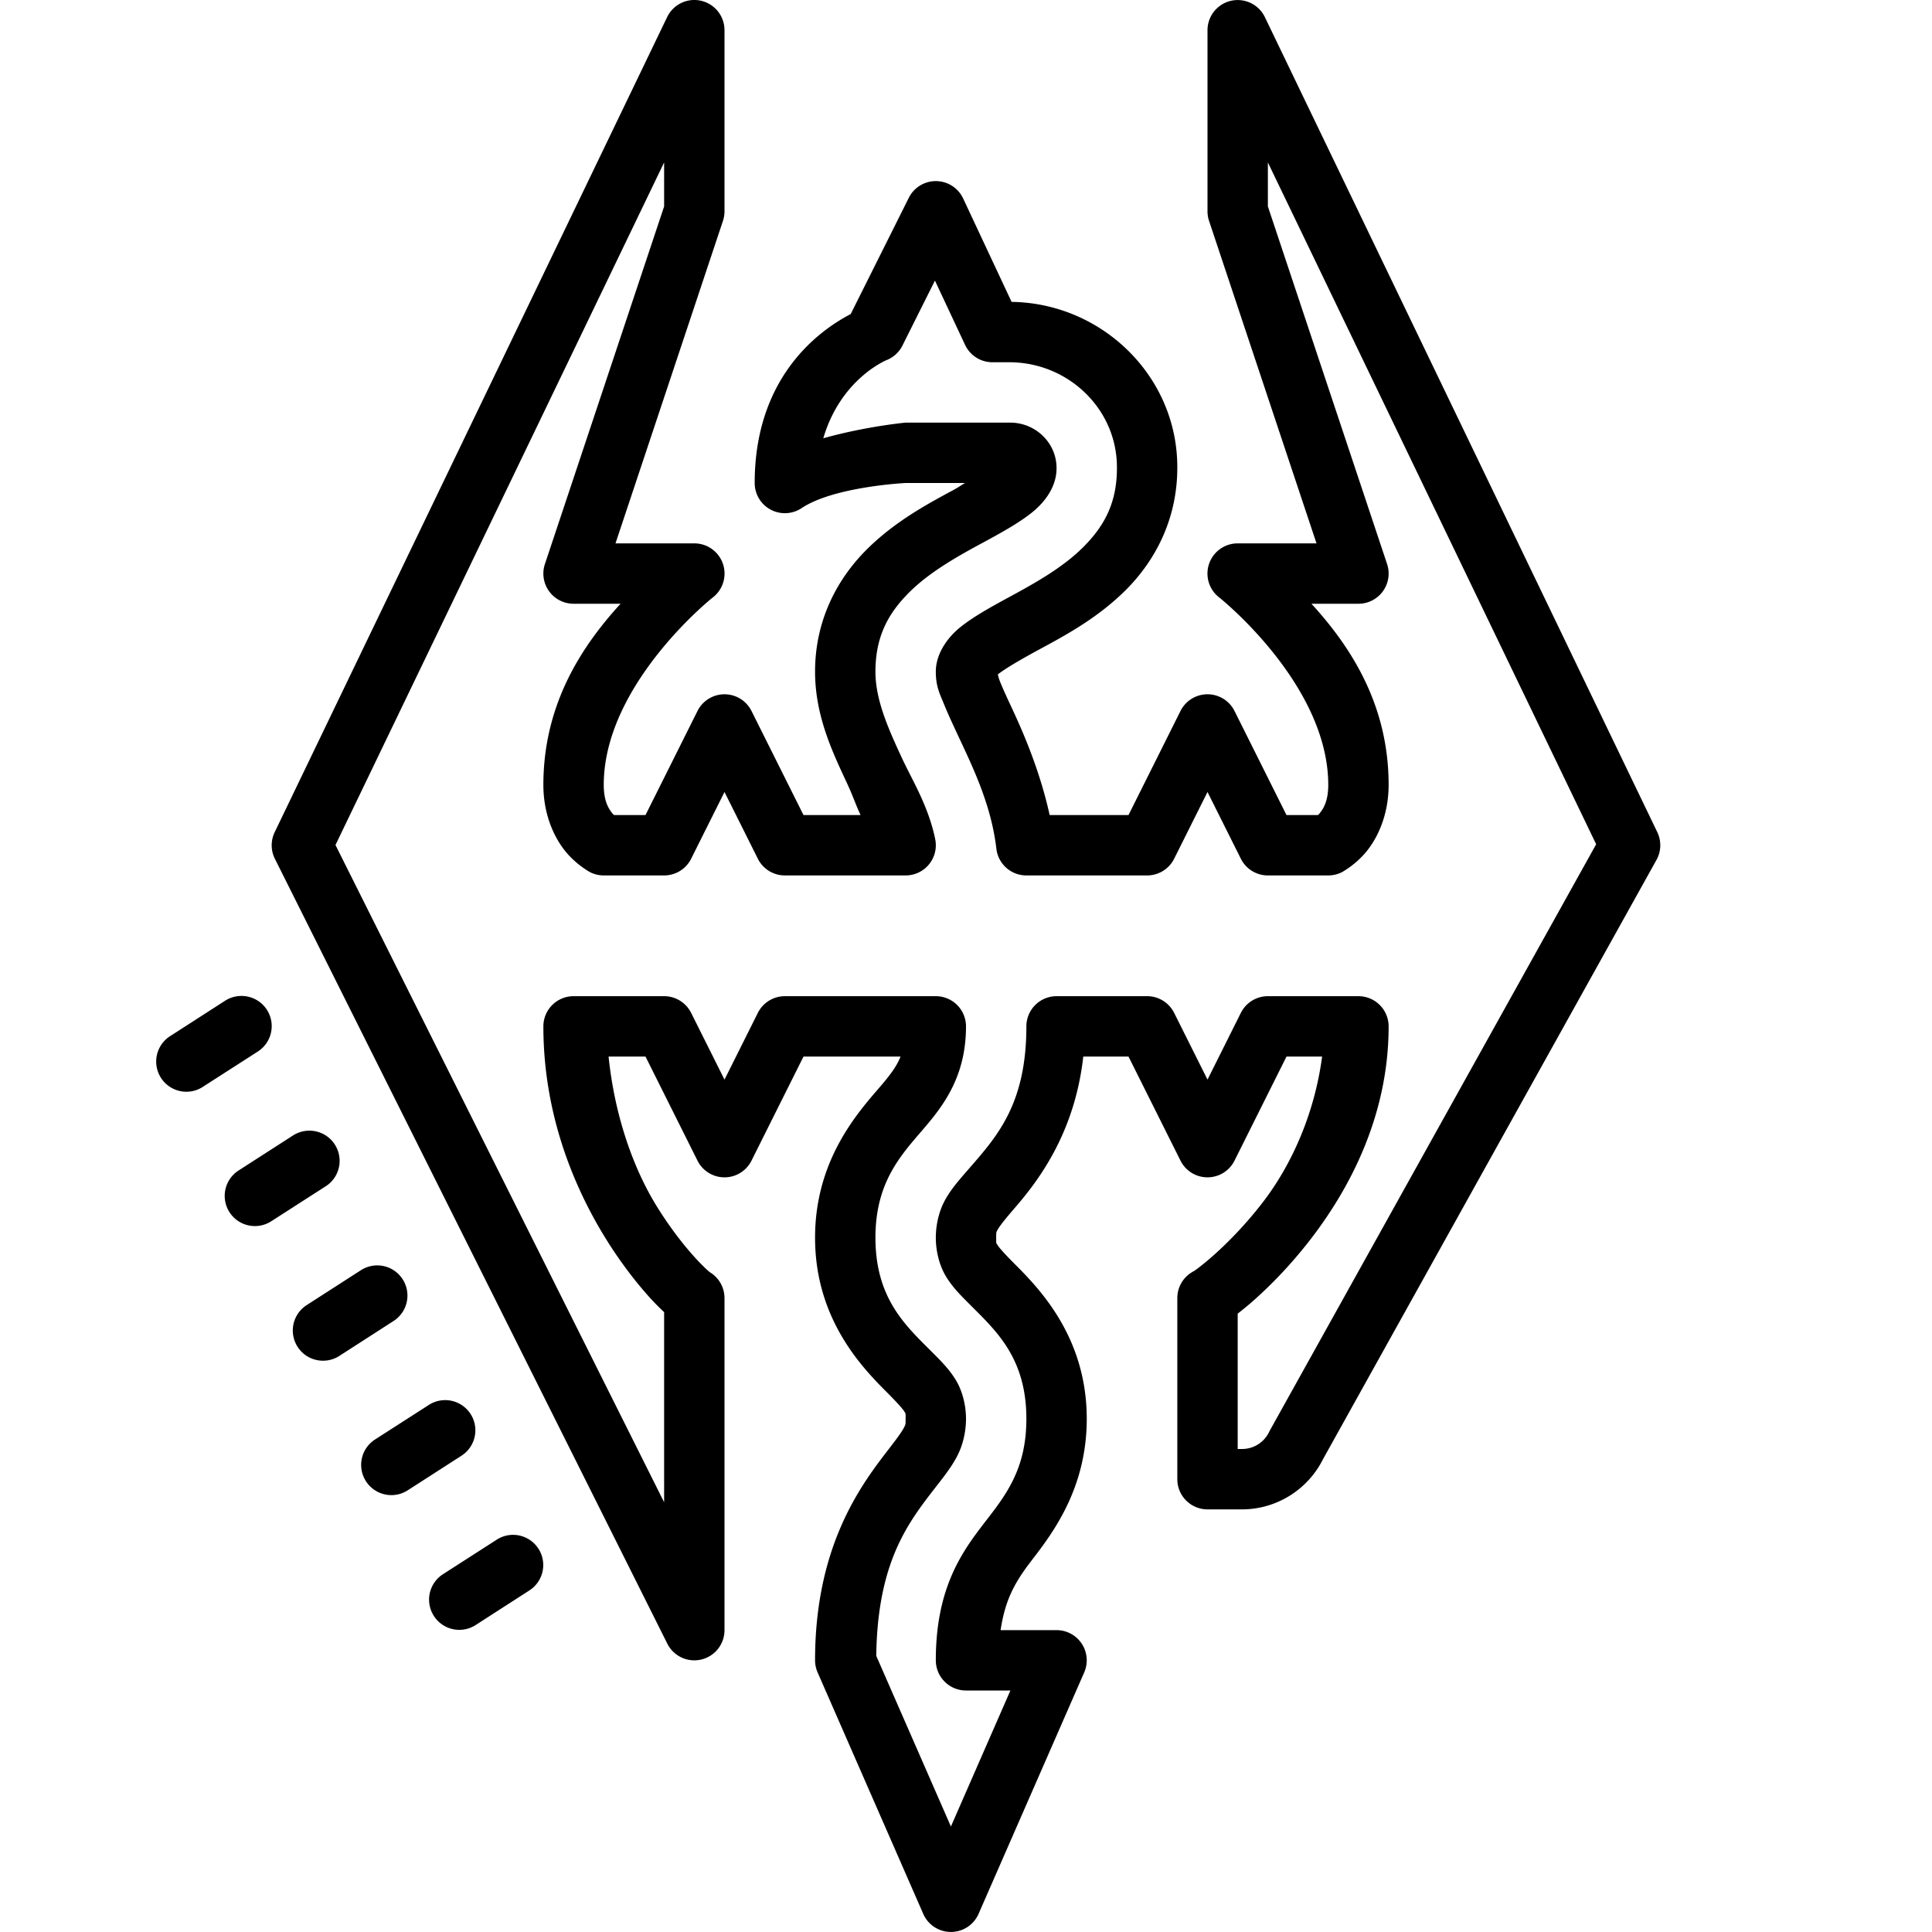 <?xml version="1.0"?>
<svg xmlns="http://www.w3.org/2000/svg" viewBox="0 0 64 64" width="64px" height="64px">
    <path style="line-height:normal;text-indent:0;text-align:start;text-decoration-line:none;text-decoration-style:solid;text-decoration-color:#000;text-transform:none;block-progression:tb;isolation:auto;mix-blend-mode:normal" d="M 22.971 0 A 1 1 0 0 0 22.1 0.566 L 9.1 27.566 A 1 1 0 0 0 9.105 28.447 L 22.105 54.447 A 1 1 0 0 0 24 54 L 24 43 A 1 1 0 0 0 23.518 42.146 C 23.517 42.146 23.514 42.143 23.514 42.143 C 23.498 42.13 23.463 42.101 23.414 42.057 C 23.313 41.964 23.164 41.816 22.988 41.621 C 22.638 41.231 22.182 40.654 21.736 39.928 C 20.979 38.693 20.361 36.964 20.16 35 L 21.383 35 L 23.105 38.447 A 1 1 0 0 0 24.895 38.447 L 26.617 35 L 29.832 35 C 29.696 35.341 29.478 35.627 29.07 36.098 C 28.3 36.988 27 38.533 27 41 C 27 43.688 28.548 45.29 29.379 46.121 C 29.721 46.464 29.903 46.67 29.953 46.752 C 30.004 46.834 30 46.794 30 47 C 30 47.192 29.999 47.186 29.939 47.303 C 29.88 47.419 29.711 47.655 29.412 48.041 C 28.482 49.242 27 51.257 27 55 A 1 1 0 0 0 27.084 55.4 L 30.584 63.4 A 1 1 0 0 0 32.416 63.4 L 35.916 55.4 A 1 1 0 0 0 35 54 L 33.146 54 C 33.293 53.033 33.585 52.455 34.156 51.717 L 34.154 51.717 C 34.884 50.776 36 49.297 36 47 C 36 44.312 34.452 42.71 33.621 41.879 C 33.279 41.536 33.097 41.33 33.047 41.248 C 32.996 41.166 33 41.206 33 41 C 33 40.802 33 40.823 33.057 40.721 C 33.113 40.619 33.288 40.393 33.607 40.025 C 34.408 39.101 35.602 37.527 35.885 35 L 37.383 35 L 39.105 38.447 A 1 1 0 0 0 40.895 38.447 L 42.617 35 L 43.797 35 C 43.543 36.911 42.775 38.607 41.824 39.838 C 41.263 40.565 40.688 41.147 40.244 41.545 C 40.022 41.744 39.834 41.898 39.701 41.998 C 39.635 42.048 39.582 42.086 39.553 42.105 C 39.524 42.125 39.468 42.139 39.619 42.076 A 1 1 0 0 0 39 43 L 39 49 A 1 1 0 0 0 40 50 L 41.143 50 C 42.294 50 43.347 49.335 43.846 48.297 L 43.818 48.352 L 54.873 28.486 A 1 1 0 0 0 54.9 27.566 L 41.9 0.566 A 1 1 0 0 0 40 1 L 40 7 A 1 1 0 0 0 40.051 7.316 L 43.611 18 L 41 18 A 1 1 0 0 0 40.4 19.801 C 40.4 19.801 44 22.667 44 26 C 44 26.528 43.847 26.777 43.719 26.938 C 43.671 26.997 43.682 26.975 43.656 27 L 42.617 27 L 40.895 23.553 A 1 1 0 0 0 39.105 23.553 L 37.383 27 L 34.771 27 C 34.452 25.55 33.915 24.305 33.52 23.457 C 33.376 23.149 33.229 22.832 33.127 22.578 C 33.09 22.487 33.074 22.414 33.055 22.342 C 33.062 22.336 33.055 22.342 33.062 22.336 C 33.261 22.176 33.721 21.896 34.428 21.514 C 35.246 21.07 36.376 20.475 37.33 19.508 C 38.284 18.541 39.044 17.132 38.998 15.336 C 38.922 12.348 36.401 10 33.436 10 L 33.51 10 L 31.906 6.576 A 1 1 0 0 0 30.105 6.553 L 28.18 10.404 C 27.49 10.767 25 12.208 25 16 A 1 1 0 0 0 26.555 16.832 C 27.628 16.116 30 16 30 16 L 31.969 16 C 31.808 16.092 31.774 16.129 31.572 16.238 C 30.766 16.674 29.66 17.259 28.715 18.199 C 27.77 19.14 27 20.503 27 22.25 C 27 23.73 27.595 24.951 28.08 25.992 A 1 1 0 0 0 28.08 25.994 C 28.259 26.377 28.348 26.661 28.508 27 L 26.617 27 L 24.895 23.553 A 1 1 0 0 0 23.105 23.553 L 21.383 27 L 20.344 27 C 20.318 26.975 20.329 26.997 20.281 26.938 C 20.153 26.777 20 26.528 20 26 C 20 22.667 23.6 19.801 23.6 19.801 A 1 1 0 0 0 23 18 L 20.389 18 L 23.949 7.316 A 1 1 0 0 0 24 7 L 24 1 A 1 1 0 0 0 22.971 0 z M 22 5.381 L 22 6.838 L 18.051 18.684 A 1 1 0 0 0 19 20 L 20.557 20 C 19.312 21.362 18 23.288 18 26 C 18 26.972 18.347 27.723 18.719 28.188 C 19.091 28.652 19.553 28.895 19.553 28.895 A 1 1 0 0 0 20 29 L 22 29 A 1 1 0 0 0 22.895 28.447 L 24 26.236 L 25.105 28.447 A 1 1 0 0 0 26 29 L 30 29 A 1 1 0 0 0 30.98 27.799 C 30.758 26.713 30.226 25.857 29.895 25.148 C 29.409 24.106 29 23.172 29 22.25 C 29 21.056 29.449 20.29 30.125 19.617 C 30.801 18.944 31.718 18.432 32.523 17.996 A 1 1 0 0 0 32.525 17.996 C 33.236 17.611 33.742 17.325 34.152 17.004 C 34.562 16.683 34.956 16.203 34.996 15.611 C 35.057 14.706 34.318 14 33.467 14 L 30 14 C 30 14 28.695 14.12 27.273 14.518 C 27.854 12.541 29.371 11.928 29.371 11.928 A 1 1 0 0 0 29.895 11.447 L 30.971 9.295 L 31.969 11.424 A 1 1 0 0 0 32.875 12 L 33.436 12 C 35.35 12 36.95 13.497 36.998 15.387 C 37.03 16.63 36.585 17.413 35.906 18.102 C 35.227 18.79 34.295 19.31 33.477 19.754 C 32.743 20.151 32.228 20.443 31.811 20.777 C 31.393 21.112 31 21.653 31 22.25 C 31 22.753 31.139 22.997 31.271 23.326 C 31.404 23.655 31.564 23.995 31.707 24.303 C 32.21 25.382 32.835 26.642 33.006 28.115 A 1 1 0 0 0 34 29 L 38 29 A 1 1 0 0 0 38.895 28.447 L 40 26.236 L 41.105 28.447 A 1 1 0 0 0 42 29 L 44 29 A 1 1 0 0 0 44.447 28.895 C 44.447 28.895 44.909 28.652 45.281 28.188 C 45.653 27.723 46 26.972 46 26 C 46 23.288 44.688 21.362 43.443 20 L 45 20 A 1 1 0 0 0 45.949 18.684 L 42 6.838 L 42 5.381 L 52.875 27.967 L 42.07 47.379 A 1 1 0 0 0 42.043 47.432 C 41.875 47.781 41.529 48 41.143 48 L 41 48 L 41 43.516 C 41.168 43.385 41.354 43.236 41.58 43.033 C 42.103 42.564 42.759 41.902 43.408 41.061 C 44.707 39.379 46 36.957 46 34 A 1 1 0 0 0 45 33 L 42 33 A 1 1 0 0 0 41.105 33.553 L 40 35.764 L 38.895 33.553 A 1 1 0 0 0 38 33 L 35 33 A 1 1 0 0 0 34 34 C 34 36.602 33.002 37.67 32.096 38.717 C 31.768 39.094 31.515 39.377 31.309 39.748 C 31.102 40.12 31 40.581 31 41 C 31 41.435 31.113 41.922 31.346 42.299 C 31.579 42.676 31.855 42.94 32.207 43.293 C 33.038 44.124 34 45.03 34 47 C 34 48.691 33.303 49.551 32.574 50.49 A 1 1 0 0 0 32.574 50.492 C 31.812 51.476 31 52.679 31 55 A 1 1 0 0 0 32 56 L 33.471 56 L 31.5 60.506 L 29.027 54.852 C 29.069 51.74 30.082 50.442 30.992 49.268 L 30.994 49.266 C 31.3 48.872 31.532 48.578 31.719 48.213 C 31.906 47.847 32 47.405 32 47 C 32 46.565 31.887 46.078 31.654 45.701 C 31.421 45.324 31.145 45.06 30.793 44.707 C 29.962 43.876 29 42.97 29 41 C 29 39.191 29.813 38.298 30.584 37.406 L 30.582 37.406 C 31.288 36.591 32 35.621 32 34 A 1 1 0 0 0 31 33 L 26 33 A 1 1 0 0 0 25.105 33.553 L 24 35.764 L 22.895 33.553 A 1 1 0 0 0 22 33 L 19 33 A 1 1 0 0 0 18 34 C 18 36.895 18.999 39.289 20.031 40.973 C 20.547 41.814 21.072 42.48 21.5 42.957 C 21.69 43.168 21.852 43.328 22 43.467 L 22 49.764 L 11.113 27.992 L 22 5.381 z M 7.982 32.992 A 1 1 0 0 0 7.445 33.158 L 5.658 34.309 A 1 1 0 1 0 6.74 35.99 L 8.527 34.842 A 1 1 0 0 0 7.982 32.992 z M 10.232 37.455 A 1 1 0 0 0 9.695 37.621 L 7.908 38.771 A 1 1 0 1 0 8.99 40.453 L 10.777 39.305 A 1 1 0 0 0 10.232 37.455 z M 12.482 41.918 A 1 1 0 0 0 11.945 42.084 L 10.158 43.234 A 1 1 0 1 0 11.242 44.916 L 13.027 43.766 A 1 1 0 0 0 12.482 41.918 z M 14.732 46.381 A 1 1 0 0 0 14.195 46.547 L 12.408 47.695 A 1.001 1.001 0 0 0 13.49 49.379 L 15.277 48.229 A 1 1 0 0 0 14.732 46.381 z M 16.982 50.844 A 1 1 0 0 0 16.445 51.01 L 14.658 52.158 A 1.001 1.001 0 0 0 15.74 53.842 L 17.527 52.691 A 1 1 0 0 0 16.982 50.844 z"/>
</svg>
